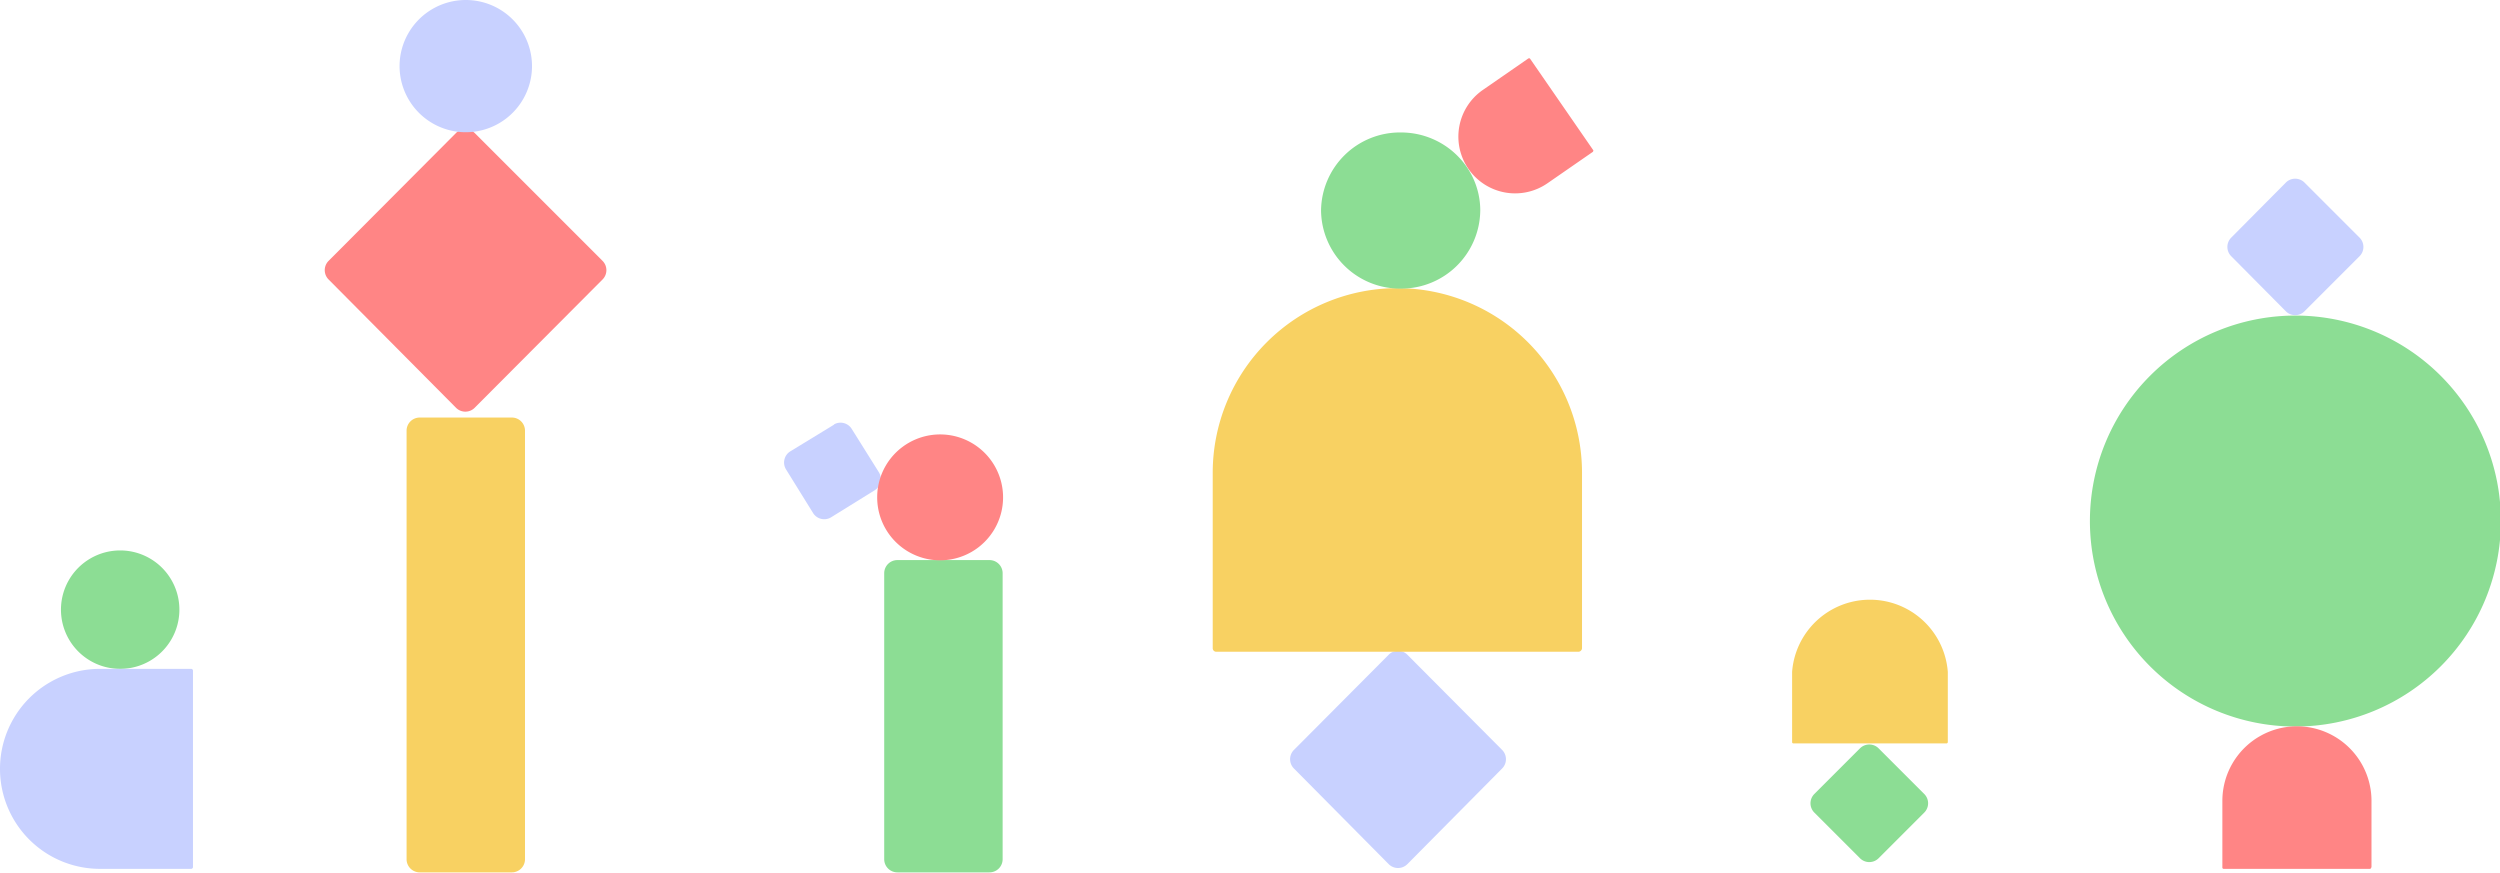 <svg width="570" height="199" fill="none" xmlns="http://www.w3.org/2000/svg">
  <path d="M295 175.2a3 3 0 010-4.2l21.6-21.7a3 3 0 014.3 0l21.6 21.7a3 3 0 010 4.2L320.9 197a3 3 0 01-4.3 0L295 175.2z" fill="#C8D1FF"/>
  <path d="M360.7 147.8c0 .4-.4.8-.8.8h-82.6a.8.8 0 01-.8-.8v-40a42 42 0 1184.2 0v40z" fill="#F8D162"/>
  <path d="M348.5 13.3h.3l14.5 21-.1.3-10.4 7.2a12.9 12.9 0 11-14.7-21.3l10.4-7.2z" fill="#FF8585"/>
  <path d="M337.5 48a18 18 0 01-18.1 17.8A18 18 0 01301.2 48a18 18 0 0118.2-17.8c10 0 18.1 8 18.1 17.8z" fill="#8CDD94"/>
  <path d="M508.7 58.4a3 3 0 010-4.2l12.5-12.6a3 3 0 014.2 0L538 54.2a3 3 0 010 4.2L525.4 71a3 3 0 01-4.2 0l-12.5-12.6z" fill="#C8D1FF"/>
  <path d="M476.5 118.8a46.8 46.8 0 1193.7 0 46.8 46.8 0 01-93.7 0z" fill="#8CDD94"/>
  <path d="M540.6 197.8c0 .2-.1.3-.3.3H507a.3.3 0 01-.3-.3v-15.2a17 17 0 1134 0v15.2z" fill="#FF8585"/>
  <path d="M201.6 130.7a3 3 0 013-3h21a3 3 0 013 3v65.2a3 3 0 01-3 3h-21a3 3 0 01-3-3v-65.2z" fill="#8CDD94"/>
  <path d="M190.1 96.8a3 3 0 014.1 1l6.2 9.9a3 3 0 01-1 4.1l-10 6.2a3 3 0 01-4-1l-6.2-10a3 3 0 011-4.1l10-6.1z" fill="#C8D1FF"/>
  <path d="M200 113.4a14.3 14.3 0 1128.7 0 14.3 14.3 0 01-28.7 0z" fill="#FF8585"/>
  <path d="M413.7 185.3a3 3 0 010-4.3l10.4-10.4a3 3 0 014.2 0l10.4 10.4a3 3 0 010 4.3l-10.4 10.4a3 3 0 01-4.2 0l-10.4-10.4z" fill="#8CDD94"/>
  <path d="M444.1 169.2c0 .1-.1.3-.3.3h-34.9a.3.3 0 01-.3-.3v-16a17.8 17.8 0 0135.5 0v16z" fill="#F8D162"/>
  <path d="M74.9 63.7a3 3 0 010-4.2L104 30.3a3 3 0 014.2 0l29.2 29.2a3 3 0 010 4.2L108.2 93a3 3 0 01-4.2 0L74.9 63.7z" fill="#FF8585"/>
  <path d="M92.7 98.2a3 3 0 013-3h21a3 3 0 013 3v97.7a3 3 0 01-3 3h-21a3 3 0 01-3-3V98.2z" fill="#F8D162"/>
  <path d="M121.3 15a15 15 0 11-30.2.1 15 15 0 0130.2 0z" fill="#C8D1FF"/>
  <path d="M13.9 139a13.5 13.5 0 1127 0 13.5 13.5 0 01-27 0z" fill="#8CDD94"/>
  <path d="M43.6 152.5c.2 0 .4.2.4.4v44.8c0 .2-.2.4-.4.4H22.8a22.8 22.8 0 010-45.6h20.8z" fill="#C8D1FF"/>
</svg>

